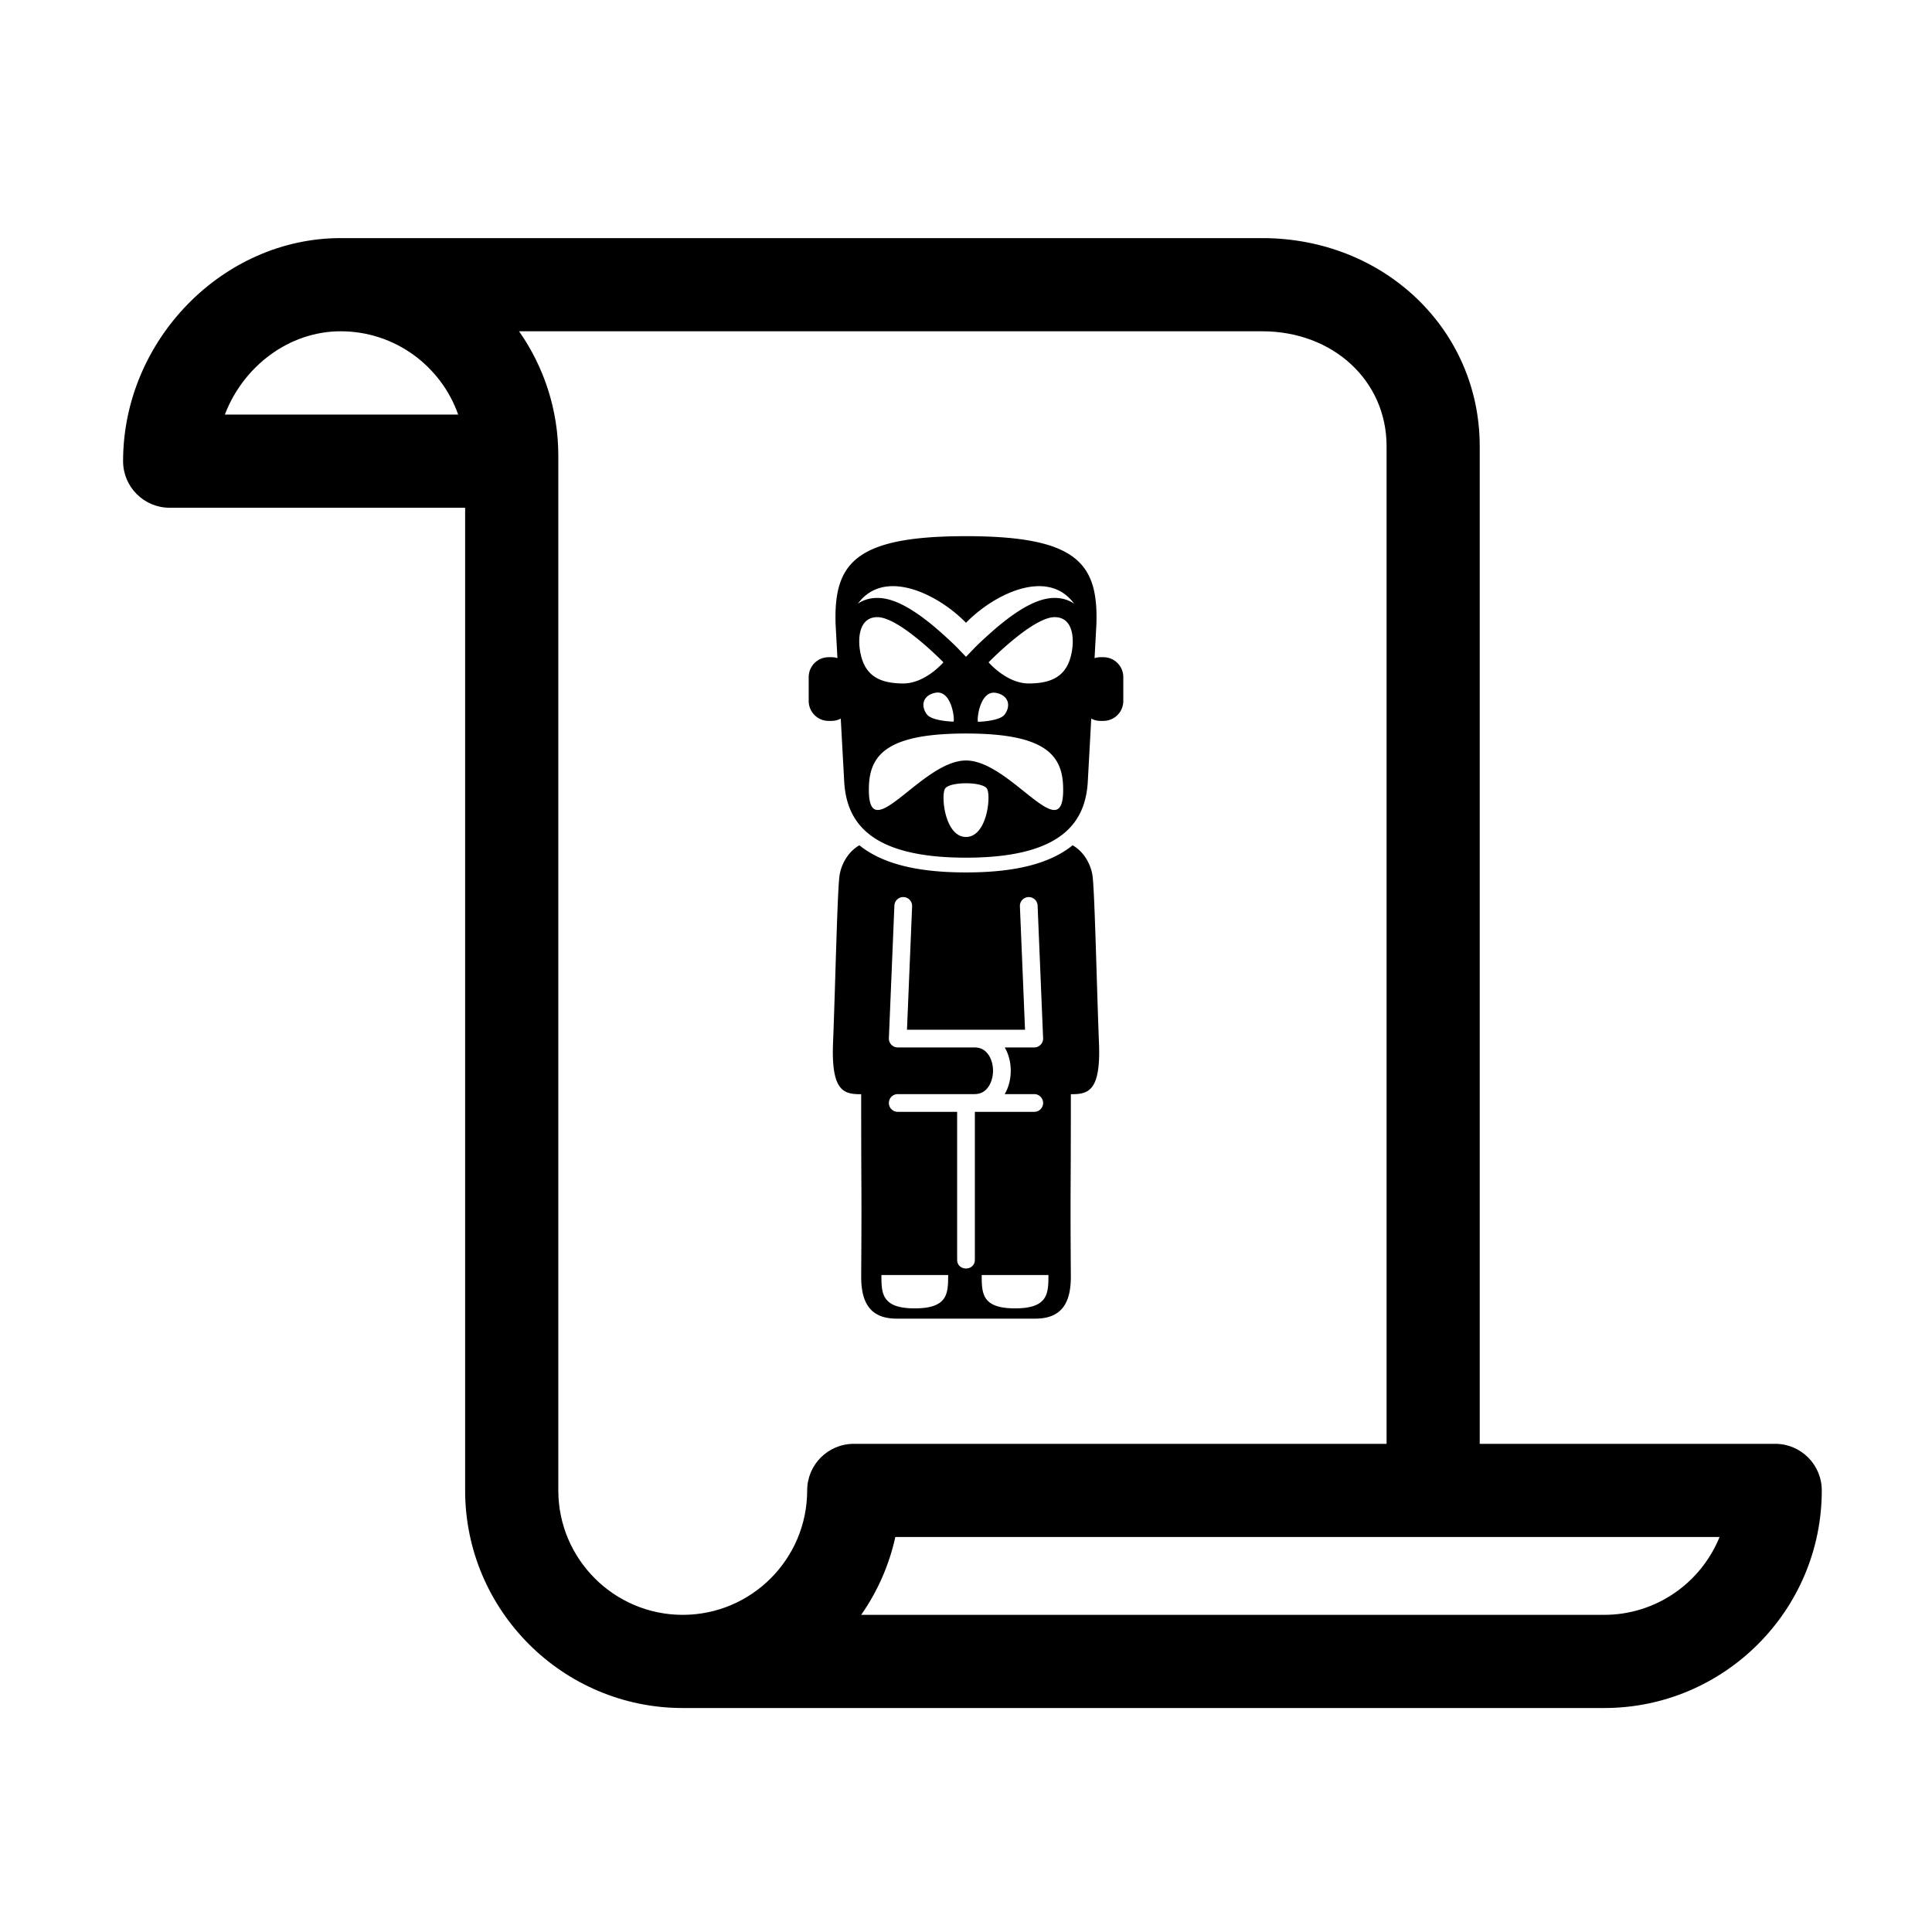<svg enable-background="new 0 0 100 100" version="1.1" viewBox="0 0 100 100" xml:space="preserve" xmlns="http://www.w3.org/2000/svg" xmlns:cc="http://creativecommons.org/ns#" xmlns:dc="http://purl.org/dc/elements/1.1/" xmlns:rdf="http://www.w3.org/1999/02/22-rdf-syntax-ns#"><path d="m91.884 74.732h-15.294v-51.637c0-6.04-4.946-10.771-11.262-10.771h-47.694c-6.104 0-11.263 5.287-11.263 11.546 0 1.332 1.079 2.411 2.41 2.411h15.294v50.862c0 6.211 5.053 11.264 11.264 11.264h47.692c6.211 0 11.264-5.053 11.264-11.264 0-1.331-1.079-2.411-2.411-2.411zm-80.246-53.273c0.952-2.495 3.313-4.312 5.996-4.312 2.807 0 5.199 1.803 6.081 4.312h-12.077zm30.141 55.685c0 3.552-2.889 6.44-6.44 6.44s-6.441-2.889-6.441-6.44v-53.557c0-2.395-0.753-4.614-2.031-6.44h38.462c3.671 0 6.44 2.558 6.44 5.948v51.638h-27.578c-1.332-1e-3 -2.412 1.079-2.412 2.411zm41.252 6.44h-38.457c0.836-1.193 1.446-2.559 1.768-4.029h42.662c-0.955 2.361-3.273 4.029-5.973 4.029z"/><g transform="matrix(.45 0 0 .45 27.5 -403.06)"><path d="m50 957.36c-12.784 0-15.233 3.115-14.998 10.162l0.211 3.866c-0.209-0.066-0.43-0.106-0.662-0.106h-0.35c-1.271 0-2.294 1.023-2.294 2.294v2.737c0 1.271 1.023 2.294 2.294 2.294h0.35c0.379 0 0.73-0.1 1.043-0.264l0.406 7.41c0.324 4.52 2.982 8.586 14 8.586 11.018 0 13.676-4.065 14-8.586l0.406-7.409c0.312 0.163 0.664 0.263 1.043 0.263h0.35c1.271 0 2.294-1.023 2.294-2.294v-2.737c0-1.271-1.023-2.294-2.294-2.294h-0.35c-0.232 0-0.453 0.04-0.662 0.106l0.211-3.866c0.235-7.047-2.214-10.162-14.998-10.162zm-8.625 5.754c0.209-8e-3 0.421-4e-3 0.634 9e-3 2.846 0.18 6.016 2.164 7.991 4.201 1.975-2.037 5.145-4.021 7.991-4.201 1.708-0.108 3.298 0.434 4.445 2.003-0.636-0.442-1.409-0.663-2.238-0.663-1.713 0-3.731 0.994-6.357 3.15-1.658 1.382-2.984 2.709-3.04 2.792l-0.801 0.829-0.801-0.829c-0.055-0.083-1.381-1.41-3.04-2.792-2.625-2.156-4.643-3.15-6.357-3.15-0.829 0-1.603 0.221-2.238 0.663 1.003-1.373 2.346-1.96 3.811-2.013zm-1.572 3.56c2.542 0 7.6 5.196 7.6 5.196 0 0-2.073 2.432-4.616 2.432-2.542 0-3.938-0.789-4.615-2.432-0.677-1.643-0.912-5.196 1.631-5.196zm20.395 0c2.542 0 2.306 3.553 1.629 5.196-0.677 1.643-2.072 2.432-4.615 2.432-2.542 0-4.615-2.432-4.615-2.432 0-1e-5 5.057-5.196 7.6-5.196zm-13.394 8.673c1.594 0.069 1.916 3.143 1.759 3.346 0 0-2.471-0.053-3.057-0.829-0.736-0.976-0.498-2.194 0.962-2.489 0.118-0.024 0.229-0.033 0.336-0.028zm6.337 0.016c0.106 0 0.218 0 0.336 0.028 1.46 0.295 1.698 1.515 0.962 2.49-0.586 0.777-3.057 0.829-3.057 0.829-0.157-0.203 0.166-3.278 1.759-3.348zm-3.14 4.696c8.808 0 11.025 2.293 11.165 6.002 0.29 7.674-5.959-2.899-11.165-2.899-5.206 0-11.455 10.573-11.165 2.899 0.14-3.71 2.357-6.002 11.165-6.002zm0 5.724c1.088 0 2.174 0.21 2.416 0.629 0.483 0.837 0.007 5.545-2.416 5.545-2.423 0-2.901-4.707-2.417-5.545 0.242-0.419 1.33-0.629 2.417-0.629zm-12.26 7.131c-1.284 0.724-2.044 2.121-2.261 3.328-0.265 1.116-0.509 12.794-0.764 19.191-0.277 5.87 1.269 6.114 3.227 6.114 0 13.362 0.074 9.374 0 20.974 0 2.718 0.824 4.84 4.076 4.84h15.964c3.252 0 4.076-2.123 4.076-4.84-0.074-11.6 0-7.612 0-20.974 1.958 0 3.504-0.244 3.227-6.114-0.255-6.397-0.499-18.074-0.764-19.191-0.217-1.207-0.976-2.604-2.261-3.328-0.074 0.06-0.145 0.121-0.222 0.179-2.516 1.911-6.32 2.944-12.038 2.944-5.718 0-9.522-1.033-12.038-2.944-0.077-0.058-0.148-0.119-0.222-0.179zm4.997 5.959a1.019 1.019 0 0 1 0.072 0 1.019 1.019 0 0 1 0.991 1.076l-0.589 14.181h13.577l-0.588-14.181a1.019 1.019 0 0 1 0.959-1.075 1.019 1.019 0 0 1 1.076 0.99l0.633 15.242a1.019 1.019 0 0 1-1.018 1.061h-3.395c0.474 0.815 0.692 1.753 0.691 2.685-0.001 0.932-0.221 1.87-0.695 2.684h3.399a1.019 1.019 0 1 1 0 2.038h-6.832v16.986c0.019 1.378-2.057 1.378-2.038 0v-16.986h-6.832a1.019 1.019 0 1 1 0-2.038h8.777c0.769 0 1.223-0.281 1.591-0.759 0.367-0.478 0.591-1.196 0.592-1.927 6.79e-4 -0.73-0.222-1.448-0.588-1.925-0.366-0.477-0.82-0.759-1.595-0.759h-8.777a1.019 1.019 0 0 1-1.019-1.061l0.633-15.242a1.019 1.019 0 0 1 0.974-0.991zm-2.468 43.469h7.677c0 2.12-0.033 3.838-3.838 3.838-3.805 0-3.838-1.718-3.838-3.838zm11.535 0h7.676c0 2.12-0.032 3.838-3.837 3.838-3.805 0-3.838-1.718-3.838-3.838z" fill-rule="evenodd"/></g></svg>
